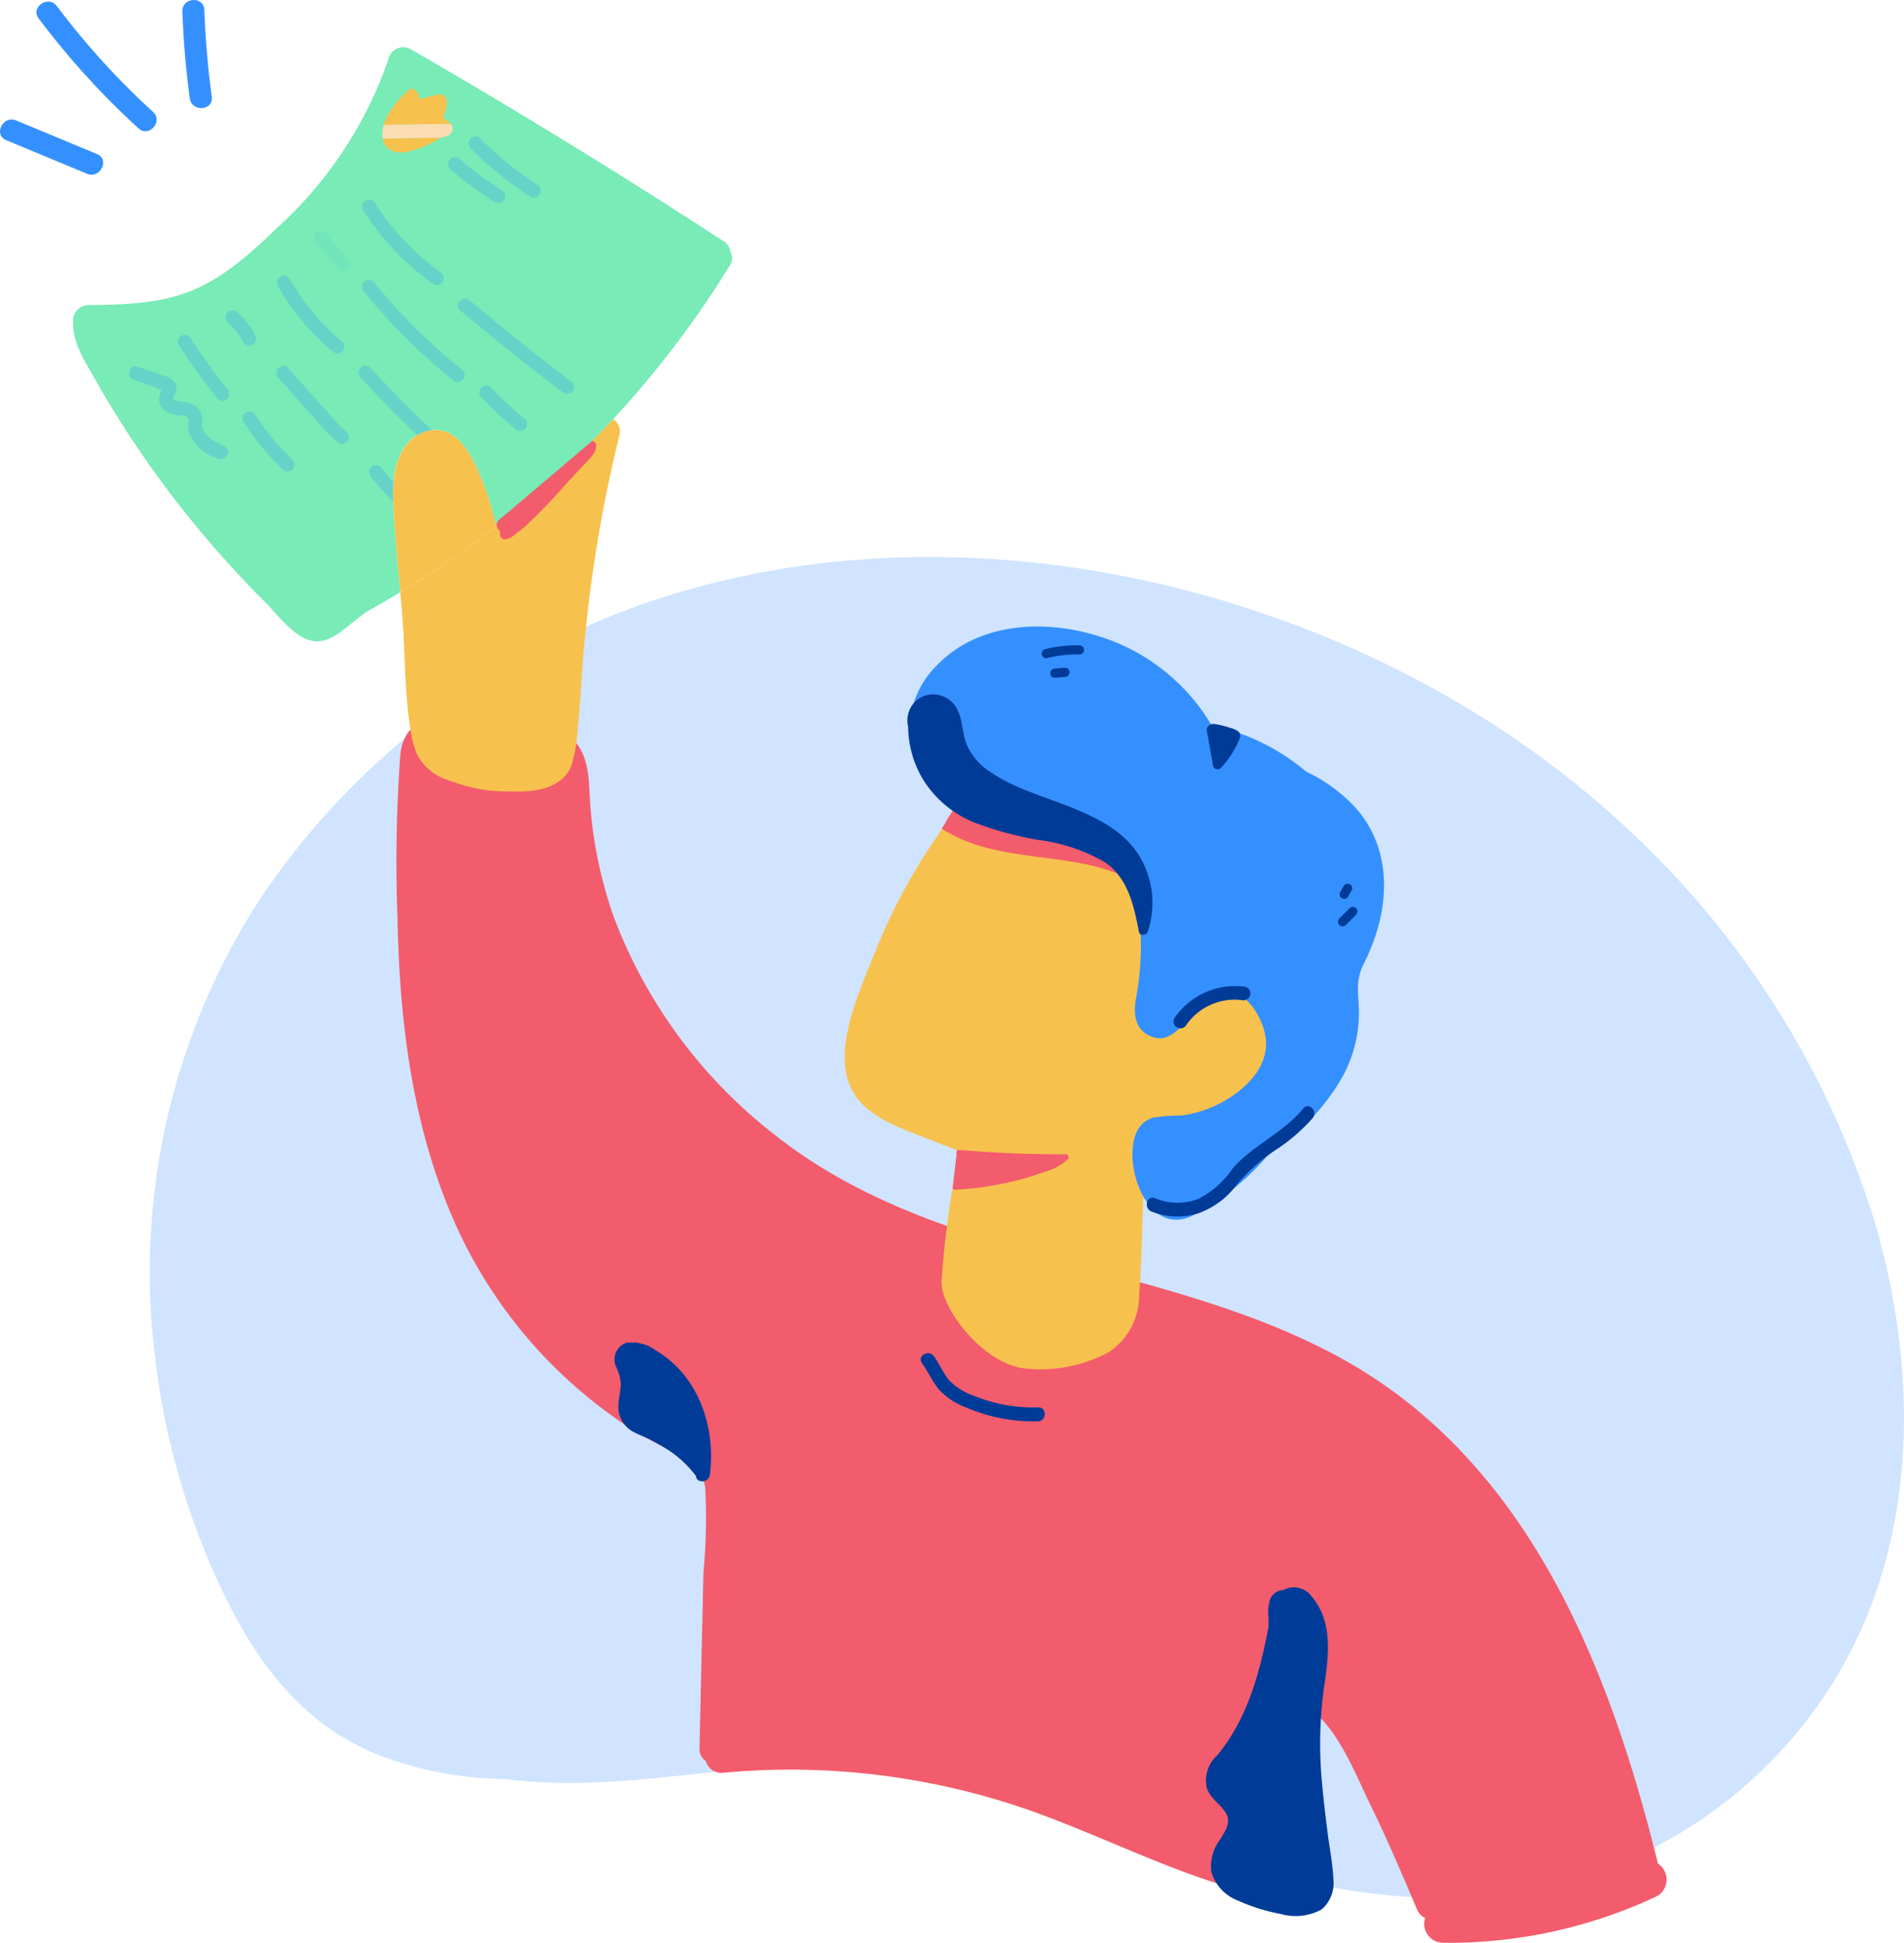 <svg xmlns="http://www.w3.org/2000/svg" width="154.094" height="157.218" viewBox="0 0 154.094 157.218">
  <g id="Group_287" data-name="Group 287" transform="translate(784.818 185)">
    <path id="Path_8783" data-name="Path 8783" d="M596.24,79.7c2.81-.053,5.733-.086,8.384-1.14,2.678-1.06,4.938-3.135,6.986-5.1a32.874,32.874,0,0,0,9.026-13.659,1.236,1.236,0,0,1,1.737-.862q12.9,7.446,25.39,15.581a1.238,1.238,0,0,1,.57.895,1,1,0,0,1-.053,1.054,79.668,79.668,0,0,1-9.451,12.447A79.077,79.077,0,0,1,630.114,97c-.225.179-.451.365-.683.543-.053-.132-.106-.258-.159-.391a24.637,24.637,0,0,0-1.04-3.241c-.769-1.929-2.128-4.885-4.732-3.943-2.214.8-2.559,3.506-2.473,5.534.107,2.472.358,4.951.577,7.417-.921.556-1.856,1.107-2.8,1.63l-.67.51c-1.06.809-2.266,2.115-3.731,1.79-1.432-.318-2.737-2.114-3.731-3.108q-2.028-2.029-3.917-4.189a83.6,83.6,0,0,1-6.867-8.98c-1.027-1.551-2-3.142-2.916-4.759-.848-1.491-1.922-3.042-1.849-4.818A1.241,1.241,0,0,1,596.24,79.7Z" transform="translate(-1374.023 -240)" fill="#78ebb6"/>
    <path id="Path_8784" data-name="Path 8784" d="M600.416,65.389a64.234,64.234,0,0,1-8.079-8.894c-.689-.921.789-1.915,1.471-1a61.789,61.789,0,0,0,7.774,8.55C602.437,64.819,601.264,66.164,600.416,65.389Z" transform="translate(-1374.023 -240)" fill="#3590ff"/>
    <path id="Path_8785" data-name="Path 8785" d="M596.26,69.067q-3.281-1.362-6.554-2.724c-1.061-.437-.265-2.035.795-1.6l6.555,2.724C598.116,67.907,597.321,69.5,596.26,69.067Z" transform="translate(-1374.023 -240)" fill="#3590ff"/>
    <path id="Path_8786" data-name="Path 8786" d="M604.565,62.956q-.477-3.5-.6-7.032c-.04-1.147,1.736-1.272,1.776-.119.086,2.353.292,4.7.6,7.032C606.494,63.97,604.717,64.09,604.565,62.956Z" transform="translate(-1374.023 -240)" fill="#3590ff"/>
    <path id="Path_8787" data-name="Path 8787" d="M632.706,69.955a27.063,27.063,0,0,1-4.633-3.751c-.5-.51-1.292.278-.789.789a28.534,28.534,0,0,0,4.858,3.924.56.56,0,0,0,.762-.2A.569.569,0,0,0,632.706,69.955Z" transform="translate(-1374.023 -240)" fill="#3590ff" opacity="0.26"/>
    <path id="Path_8788" data-name="Path 8788" d="M629.8,70.379a26.229,26.229,0,0,1-3.386-2.5.558.558,0,0,0-.789.789,28.342,28.342,0,0,0,3.612,2.671.557.557,0,1,0,.563-.961Z" transform="translate(-1374.023 -240)" fill="#3590ff" opacity="0.26"/>
    <path id="Path_8789" data-name="Path 8789" d="M624.852,77.027a20.1,20.1,0,0,1-5.3-5.594c-.385-.6-1.346-.046-.961.563a21.445,21.445,0,0,0,5.7,6,.561.561,0,0,0,.762-.2A.58.58,0,0,0,624.852,77.027Z" transform="translate(-1374.023 -240)" fill="#3590ff" opacity="0.26"/>
    <path id="Path_8790" data-name="Path 8790" d="M635.39,85.842q-4.156-3.171-8.172-6.528c-.544-.457-1.339.325-.789.789q4.126,3.45,8.4,6.707a.562.562,0,0,0,.762-.2A.573.573,0,0,0,635.39,85.842Z" transform="translate(-1374.023 -240)" fill="#3590ff" opacity="0.26"/>
    <g id="Group_286" data-name="Group 286" transform="translate(-1374.023 -240)" opacity="0.26">
      <path id="Path_8791" data-name="Path 8791" d="M617.435,76.013c-.331-.338-.649-.683-.954-1.041-.152-.172-.3-.351-.437-.53-.073-.093-.146-.179-.212-.272v-.007c0-.007-.007-.007-.007-.013a.162.162,0,0,0-.02-.026l-.02-.02-.119-.159a.645.645,0,0,0-.331-.258.575.575,0,0,0-.431.053.56.56,0,0,0-.2.762,23,23,0,0,0,1.955,2.286.548.548,0,1,0,.775-.775Z" fill="#3590ff" opacity="0.26"/>
      <path id="Path_8792" data-name="Path 8792" d="M615.831,74.176a.115.115,0,0,0-.026-.039c.007.013.02.02.026.039Z" fill="#3590ff" opacity="0.26"/>
    </g>
    <path id="Path_8793" data-name="Path 8793" d="M626.641,84.96a48.447,48.447,0,0,1-7.184-7.138.569.569,0,0,0-.789,0,.575.575,0,0,0,0,.789,47.787,47.787,0,0,0,7.185,7.138.557.557,0,0,0,.788-.789Z" transform="translate(-1374.023 -240)" fill="#3590ff" opacity="0.26"/>
    <path id="Path_8794" data-name="Path 8794" d="M631.7,88.924a31.312,31.312,0,0,1-2.75-2.552.562.562,0,0,0-.789,0,.575.575,0,0,0,0,.789,31.489,31.489,0,0,0,2.75,2.552.558.558,0,0,0,.789-.789Z" transform="translate(-1374.023 -240)" fill="#3590ff" opacity="0.26"/>
    <path id="Path_8795" data-name="Path 8795" d="M616.912,82.654a18.992,18.992,0,0,1-4.268-5.07.557.557,0,0,0-.961.563,19.7,19.7,0,0,0,4.441,5.3.574.574,0,0,0,.788,0A.562.562,0,0,0,616.912,82.654Z" transform="translate(-1374.023 -240)" fill="#3590ff" opacity="0.26"/>
    <path id="Path_8796" data-name="Path 8796" d="M625.409,90.958q-3.261-2.953-6.237-6.2c-.484-.53-1.273.258-.789.789q2.973,3.251,6.237,6.2C625.15,92.224,625.939,91.442,625.409,90.958Z" transform="translate(-1374.023 -240)" fill="#3590ff" opacity="0.26"/>
    <path id="Path_8797" data-name="Path 8797" d="M609.867,82.136a6.955,6.955,0,0,0-1.451-1.862.569.569,0,0,0-.789,0,.562.562,0,0,0,0,.789,6.839,6.839,0,0,1,.729.789,7.245,7.245,0,0,1,.55.848.561.561,0,0,0,.762.2A.574.574,0,0,0,609.867,82.136Z" transform="translate(-1374.023 -240)" fill="#3590ff" opacity="0.26"/>
    <path id="Path_8798" data-name="Path 8798" d="M617.177,89.884a7.428,7.428,0,0,1-1.087-1.107L614.9,87.445c-.795-.888-1.591-1.776-2.379-2.664-.478-.537-1.266.252-.789.789q1.223,1.372,2.452,2.744l1.193,1.332a8.266,8.266,0,0,0,1.246,1.206.561.561,0,0,0,.762-.2A.575.575,0,0,0,617.177,89.884Z" transform="translate(-1374.023 -240)" fill="#3590ff" opacity="0.26"/>
    <path id="Path_8799" data-name="Path 8799" d="M622.075,95.114q-1.074-1.1-2.048-2.306a.563.563,0,0,0-.789,0,.574.574,0,0,0,0,.789q.975,1.2,2.048,2.306a.558.558,0,0,0,.789-.789Z" transform="translate(-1374.023 -240)" fill="#3590ff" opacity="0.26"/>
    <path id="Path_8800" data-name="Path 8800" d="M607.593,86.484a50.279,50.279,0,0,1-2.949-4.116.568.568,0,0,0-.762-.2.561.561,0,0,0-.2.762c.968,1.5,2.015,2.943,3.122,4.341a.555.555,0,0,0,.788,0A.574.574,0,0,0,607.593,86.484Z" transform="translate(-1374.023 -240)" fill="#3590ff" opacity="0.26"/>
    <path id="Path_8801" data-name="Path 8801" d="M612.862,92.2a18.563,18.563,0,0,1-2.989-3.645.557.557,0,0,0-.961.563,19.551,19.551,0,0,0,3.168,3.87.569.569,0,0,0,.789,0A.574.574,0,0,0,612.862,92.2Z" transform="translate(-1374.023 -240)" fill="#3590ff" opacity="0.26"/>
    <path id="Path_8802" data-name="Path 8802" d="M607.382,91.117c-.822-.371-1.863-.822-1.823-1.876a1.469,1.469,0,0,0-.437-1.312,2.365,2.365,0,0,0-1.313-.424,1.533,1.533,0,0,1-.457-.106.389.389,0,0,1-.152-.106v-.007c0-.179.212-.411.251-.59a.946.946,0,0,0-.1-.722c-.265-.444-.855-.557-1.312-.716-.564-.192-1.127-.391-1.69-.583-.676-.232-.975.842-.3,1.074.544.186,1.081.371,1.624.563.067.02.444.186.63.239a1.833,1.833,0,0,0-.113.239c-.417.968.411,1.663,1.306,1.8.225.033.749,0,.908.205.106.139.013.471.013.623a2.04,2.04,0,0,0,.126.716,3.811,3.811,0,0,0,2.253,1.955.574.574,0,0,0,.763-.2A.539.539,0,0,0,607.382,91.117Z" transform="translate(-1374.023 -240)" fill="#3590ff" opacity="0.26"/>
    <path id="Path_8803" data-name="Path 8803" d="M601.7,164.4a60.388,60.388,0,0,0,5.269,18.849c2.737,5.892,6.574,11.472,13.387,13.971a29.616,29.616,0,0,0,9.743,1.75c5.806.755,11.538-.007,17.251-.617a57.059,57.059,0,0,1,19.227.842c1.809.411,3.605.862,5.4,1.326,11.069,3.333,21.9,7.893,33.582,8.085a36.952,36.952,0,0,0,31.25-16.3c7.7-11.366,7.886-25.92,3.989-38.844a72.238,72.238,0,0,0-20.651-32.1c-21.129-19.287-55.38-27.379-82.215-16.211a61.212,61.212,0,0,0-27.929,22.984A55.515,55.515,0,0,0,601.7,164.4Z" transform="translate(-1374.023 -240)" fill="#d0e4ff"/>
    <path id="Path_8804" data-name="Path 8804" d="M621.6,116.136a118.9,118.9,0,0,0-.225,13.136c.152,8.172,1.153,16.476,4.367,24.058a38.422,38.422,0,0,0,15.025,17.6c1.7,1.1,5.236,2.293,5.514,4.447a47.705,47.705,0,0,1-.145,6.873q-.16,7.107-.319,14.209a1.146,1.146,0,0,0,.517,1.054,1.287,1.287,0,0,0,1.4.948,58.667,58.667,0,0,1,24.542,2.949c7.523,2.625,14.555,6.7,22.594,7.589a1.514,1.514,0,0,0,1.352-2.413c0-.053.006-.106.006-.165-.165-2.294-.324-4.593-.49-6.887a38.264,38.264,0,0,1-.351-6.117c2.154,1.624,3.559,5.243,4.613,7.4,1.4,2.849,2.644,5.772,3.883,8.688a1.372,1.372,0,0,0,.656.716,1.537,1.537,0,0,0,1.419,2,39.635,39.635,0,0,0,17.265-3.731,1.55,1.55,0,0,0,.159-2.684c-3.944-16.026-10.571-32.7-25.821-40.992-14.521-7.894-32.436-7.483-45.7-18.014a40.367,40.367,0,0,1-12.944-17.49,35.125,35.125,0,0,1-2.015-10.511c-.079-1.531-.324-3.215-1.623-4.216-1.485-1.146-3.818-.961-5.588-1.113C626.668,113.213,622.009,111.828,621.6,116.136Z" transform="translate(-1374.023 -240)" fill="#f35c6c"/>
    <path id="Path_8805" data-name="Path 8805" d="M660.018,132.062a48.084,48.084,0,0,1,4.858-9.133c1.445-2.14,3.333-5.448,6.3-5.494,1.57-.026,3.141.981,4.467,1.7A35.8,35.8,0,0,1,680.185,122a8.307,8.307,0,0,1,3.559,7.091,25.023,25.023,0,0,1-.762,4.746,11.589,11.589,0,0,0-.444,2.465,3.323,3.323,0,0,0,.159,1.193,2.43,2.43,0,0,0,.312.272,4.482,4.482,0,0,1,4.672-3.42A4.915,4.915,0,0,1,692,138.657a6.263,6.263,0,0,1-2.955,6.077,9.576,9.576,0,0,1-6.4,1.266,16.117,16.117,0,0,0-.908,5.806c-.112,2.644-.126,5.308-.338,7.94a5.535,5.535,0,0,1-2.425,4.659,11.68,11.68,0,0,1-6.694,1.352c-3.539-.312-7.006-4.984-6.873-7.118a79.6,79.6,0,0,1,1.445-10.485c-1.16-.451-2.327-.9-3.486-1.352-2.413-.941-5.07-2.048-5.66-4.851C657.055,138.855,658.884,134.9,660.018,132.062Z" transform="translate(-1374.023 -240)" fill="#f7c14e"/>
    <path id="Path_8806" data-name="Path 8806" d="M666.625,148.359c-.106.9-.205,1.8-.311,2.7a.188.188,0,0,0,.2.219,25.307,25.307,0,0,0,4.878-.729c.795-.2,1.584-.438,2.359-.716a4.469,4.469,0,0,0,1.9-1.047.172.172,0,0,0-.013-.252.182.182,0,0,0-.179-.126q-4.324.02-8.642-.351A.208.208,0,0,0,666.625,148.359Z" transform="translate(-1374.023 -240)" fill="#f35c6c"/>
    <path id="Path_8807" data-name="Path 8807" d="M665.876,121.272c.305-.45.6-.908.882-1.378a.153.153,0,0,1,.06-.033.354.354,0,0,1,.285.019.391.391,0,0,1,.185.213.175.175,0,0,1,.013.059.358.358,0,0,1,.444.02.332.332,0,0,1,.087.126c.351.113.7.232,1.053.345a.54.54,0,0,1,.153.079,19.139,19.139,0,0,1,12.884,5.037.374.374,0,0,1-.4.616.313.313,0,0,1-.364.02c-4.885-2.737-10.976-1.272-15.734-4.334A6.371,6.371,0,0,0,665.876,121.272Z" transform="translate(-1374.023 -240)" fill="#f35c6c"/>
    <path id="Path_8808" data-name="Path 8808" d="M667.48,121c3.129,1.345,6.621,1.464,9.789,2.677a11.428,11.428,0,0,1,2.36,1.246,12.118,12.118,0,0,1,1.915,6.475,24.813,24.813,0,0,1-.424,4.534c-.159,1.067-.086,2.24.994,2.823,2.187,1.186,3.294-1.909,5.011-3.228a6.977,6.977,0,0,1,2.83.272,5.521,5.521,0,0,1,1.676,3.135c.345,2.406-1.69,4.288-3.638,5.328a9.582,9.582,0,0,1-3.148,1.008,14.761,14.761,0,0,0-2.313.172c-1.273.391-1.631,1.578-1.67,2.8-.093,2.525,1.61,6.541,4.752,5.189a20.536,20.536,0,0,0,6.442-5.235,17.262,17.262,0,0,0,5.832-6.118,10.822,10.822,0,0,0,1.292-5.474c-.059-1.385-.252-2.326.4-3.612a17.336,17.336,0,0,0,.981-2.379c1.153-3.553.9-7.4-1.67-10.267a12.88,12.88,0,0,0-3.97-2.9,17.47,17.47,0,0,0-7.655-3.745,16.172,16.172,0,0,0-6.33-6.051c-4.8-2.538-11.81-3.029-15.879,1.166A7.4,7.4,0,0,0,667.48,121Z" transform="translate(-1374.023 -240)" fill="#3590ff"/>
    <path id="Path_8809" data-name="Path 8809" d="M642.276,164.279a3.261,3.261,0,0,0-2.36-.617,1.42,1.42,0,0,0-.828,1.995,3.736,3.736,0,0,1,.358,1.326c-.007.537-.16,1.067-.186,1.6a2.3,2.3,0,0,0,1.067,2.213c.451.272.968.438,1.438.676q.676.339,1.312.736a8.86,8.86,0,0,1,2.426,2.207c.013.013.02.027.033.04.027.6,1.034.557,1.12-.106C647.153,170.489,645.742,166.327,642.276,164.279Z" transform="translate(-1374.023 -240)" fill="#003b98"/>
    <path id="Path_8810" data-name="Path 8810" d="M696.662,203.4c-.173-1.325-.332-2.651-.451-3.983a33.31,33.31,0,0,1,.139-7.787c.365-2.472.789-5.3-.948-7.383a1.772,1.772,0,0,0-2.313-.577A1.248,1.248,0,0,0,692,184.4a3.552,3.552,0,0,0-.133,1.471c0,.259,0,.511.007.769-.716,3.718-1.69,7.41-4.149,10.4a2.746,2.746,0,0,0-.835,2.711c.311.815,1.087,1.252,1.524,1.968.471.756-.086,1.518-.484,2.174a3.574,3.574,0,0,0-.689,2.585,3.535,3.535,0,0,0,2.1,2.306,15.258,15.258,0,0,0,3.493,1.1,4.414,4.414,0,0,0,3.327-.358,2.8,2.8,0,0,0,.954-2.459C697.072,205.847,696.814,204.614,696.662,203.4Z" transform="translate(-1374.023 -240)" fill="#003b98"/>
    <path id="Path_8811" data-name="Path 8811" d="M673.22,168.891a12.569,12.569,0,0,1-5.15-.921,5.17,5.17,0,0,1-2.021-1.239c-.511-.59-.8-1.352-1.266-1.982-.418-.576-1.385-.02-.961.564.5.695.842,1.5,1.392,2.16a5.854,5.854,0,0,0,2.273,1.465,13.675,13.675,0,0,0,5.726,1.08C673.936,169.985,673.942,168.872,673.22,168.891Z" transform="translate(-1374.023 -240)" fill="#003b98"/>
    <path id="Path_8812" data-name="Path 8812" d="M629.438,97.552c.119.292.239.583.371.868.093-.471.206-.941.3-1.418a79.079,79.079,0,0,0,8.715-8.079,1.188,1.188,0,0,1,.5,1.352A114.974,114.974,0,0,0,636.3,109.5c-.106,1.525-.172,3.056-.351,4.573a12.357,12.357,0,0,1-.411,2.579,2.613,2.613,0,0,1-.968,1.484c-1.219.961-2.936.948-4.414.908a12.206,12.206,0,0,1-4.109-.716c-.251-.079-.5-.165-.755-.265a4.183,4.183,0,0,1-2.366-2.081,2.757,2.757,0,0,1-.173-.55,2.66,2.66,0,0,1-.165-.5c-.67-3.26-.564-6.879-.835-10.2-.047-.6-.1-1.187-.159-1.783A80.633,80.633,0,0,0,629.438,97.552Z" transform="translate(-1374.023 -240)" fill="#f7c14e"/>
    <path id="Path_8813" data-name="Path 8813" d="M629.392,97.426c-.047.292.218.417.271.669.027.133-.006.259.08.378a.4.4,0,0,0,.292.172,1.332,1.332,0,0,0,.828-.378c.285-.205.563-.424.828-.656a41.485,41.485,0,0,0,3.142-3.247c.55-.6,1.1-1.186,1.65-1.783.418-.451,1.127-1.007.935-1.7a.145.145,0,0,0-.106-.106.154.154,0,0,0-.239-.04c-1.418,1.2-2.83,2.406-4.248,3.605-.623.523-1.24,1.054-1.863,1.577-.318.272-.629.537-.947.8C629.789,96.909,629.445,97.115,629.392,97.426Z" transform="translate(-1374.023 -240)" fill="#f35c6c"/>
    <path id="Path_8814" data-name="Path 8814" d="M681.418,124.275c-1.206-1.982-3.327-3.042-5.4-3.89-2.24-.915-4.712-1.551-6.714-2.95a4.942,4.942,0,0,1-1.935-2.366c-.325-.961-.259-2.061-.849-2.929a2.181,2.181,0,0,0-2.75-.729,2.15,2.15,0,0,0-1.067,2.406,8.41,8.41,0,0,0,1.312,4.433,8.774,8.774,0,0,0,3.977,3.288,27.27,27.27,0,0,0,5.355,1.451,14.217,14.217,0,0,1,5.3,1.8c1.856,1.279,2.333,3.533,2.73,5.607.073.385.61.318.716,0A7.322,7.322,0,0,0,681.418,124.275Z" transform="translate(-1374.023 -240)" fill="#003b98"/>
    <path id="Path_8815" data-name="Path 8815" d="M676.574,107.222a10.636,10.636,0,0,0-2.791.312.375.375,0,0,0-.258.457.37.37,0,0,0,.457.258,9.748,9.748,0,0,1,2.592-.285.375.375,0,0,0,.371-.371A.371.371,0,0,0,676.574,107.222Z" transform="translate(-1374.023 -240)" fill="#003b98"/>
    <path id="Path_8816" data-name="Path 8816" d="M675.666,109.144a.335.335,0,0,0-.266-.106c-.278.02-.55.047-.828.066a.4.4,0,0,0-.265.106.367.367,0,0,0-.106.266.393.393,0,0,0,.106.265.333.333,0,0,0,.265.106c.278-.02.55-.047.828-.067a.392.392,0,0,0,.266-.106.368.368,0,0,0,.106-.265A.387.387,0,0,0,675.666,109.144Z" transform="translate(-1374.023 -240)" fill="#003b98"/>
    <path id="Path_8817" data-name="Path 8817" d="M689.444,114.214a1.687,1.687,0,0,0-.643-.3,7.166,7.166,0,0,0-1.345-.325.447.447,0,0,0-.365.106.377.377,0,0,0-.212.431c.166.954.338,1.909.5,2.863a.375.375,0,0,0,.623.166A7.738,7.738,0,0,0,689.438,115C689.544,114.744,689.676,114.446,689.444,114.214Z" transform="translate(-1374.023 -240)" fill="#003b98"/>
    <path id="Path_8818" data-name="Path 8818" d="M698.63,126.786a.285.285,0,0,0-.066-.125.246.246,0,0,0-.106-.093.386.386,0,0,0-.285-.04.354.354,0,0,0-.219.172c-.093.159-.186.325-.278.484a.386.386,0,0,0-.04.285.288.288,0,0,0,.066.126.246.246,0,0,0,.106.093.4.4,0,0,0,.285.04.359.359,0,0,0,.219-.173c.093-.159.185-.324.278-.484A.355.355,0,0,0,698.63,126.786Z" transform="translate(-1374.023 -240)" fill="#003b98"/>
    <path id="Path_8819" data-name="Path 8819" d="M698.955,128.5a.369.369,0,0,0-.265-.106.434.434,0,0,0-.266.106c-.278.279-.55.557-.828.829a.381.381,0,0,0-.106.265.394.394,0,0,0,.106.265.365.365,0,0,0,.265.106.431.431,0,0,0,.265-.106c.279-.278.55-.557.829-.828a.386.386,0,0,0,0-.531Z" transform="translate(-1374.023 -240)" fill="#003b98"/>
    <path id="Path_8820" data-name="Path 8820" d="M623.507,89.977c2.6-.941,3.963,2.015,4.732,3.943a25.237,25.237,0,0,1,1.04,3.241c.053.132.106.258.159.391a79.552,79.552,0,0,1-7.827,5.382c-.225-2.472-.477-4.944-.577-7.416C620.948,93.49,621.293,90.786,623.507,89.977Z" transform="translate(-1374.023 -240)" fill="#f7c14e"/>
    <path id="Path_8821" data-name="Path 8821" d="M625.369,64.739c-.106-.073-.212-.139-.318-.212a3.234,3.234,0,0,0,.3-1.047.761.761,0,0,0-.245-.756c-.279-.179-.63-.027-.922.046-.338.08-.682.166-1.02.245a.722.722,0,0,1-.06-.272.348.348,0,0,0-.212-.318.418.418,0,0,0-.159-.192.381.381,0,0,0-.451.06,7.079,7.079,0,0,0-1.915,2.479c-.047.113-.086.225-.126.345q2.724-.07,5.448-.079A1.084,1.084,0,0,0,625.369,64.739Z" transform="translate(-1374.023 -240)" fill="#f7c14e"/>
    <path id="Path_8822" data-name="Path 8822" d="M621.008,67.237a2.2,2.2,0,0,0,1.385-.007c.093-.026.179-.06.272-.086a5.139,5.139,0,0,0,.835-.278,9.463,9.463,0,0,0,1.093-.557,1.917,1.917,0,0,0,.245-.159c-1.557.013-3.108.04-4.665.079A1.313,1.313,0,0,0,621.008,67.237Z" transform="translate(-1374.023 -240)" fill="#f7c14e"/>
    <path id="Path_8823" data-name="Path 8823" d="M625.369,66.012a.674.674,0,0,0,.47-.6.624.624,0,0,0-.132-.378q-2.724.01-5.448.079a2.466,2.466,0,0,0-.08,1.113c1.558-.04,3.109-.066,4.666-.079l.007-.007A2.362,2.362,0,0,0,625.369,66.012Z" transform="translate(-1374.023 -240)" fill="#fbddb1"/>
    <path id="Path_8824" data-name="Path 8824" d="M694.673,144.707c-1.59,1.969-4.049,2.943-5.706,4.852a7.434,7.434,0,0,1-2.79,2.465,4.679,4.679,0,0,1-3.493-.059c-.663-.272-.948.8-.3,1.073a5.6,5.6,0,0,0,3.817.146,6.682,6.682,0,0,0,3.129-2.353,15.377,15.377,0,0,1,3.008-2.7,14.578,14.578,0,0,0,3.1-2.644C695.906,144.939,695.124,144.151,694.673,144.707Z" transform="translate(-1374.023 -240)" fill="#003b98"/>
    <path id="Path_8825" data-name="Path 8825" d="M690,134.859a5.945,5.945,0,0,0-5.746,2.525.557.557,0,1,0,.961.564,4.762,4.762,0,0,1,4.487-2.015.573.573,0,0,0,.682-.391A.559.559,0,0,0,690,134.859Z" transform="translate(-1374.023 -240)" fill="#003b98"/>
  </g>
</svg>
